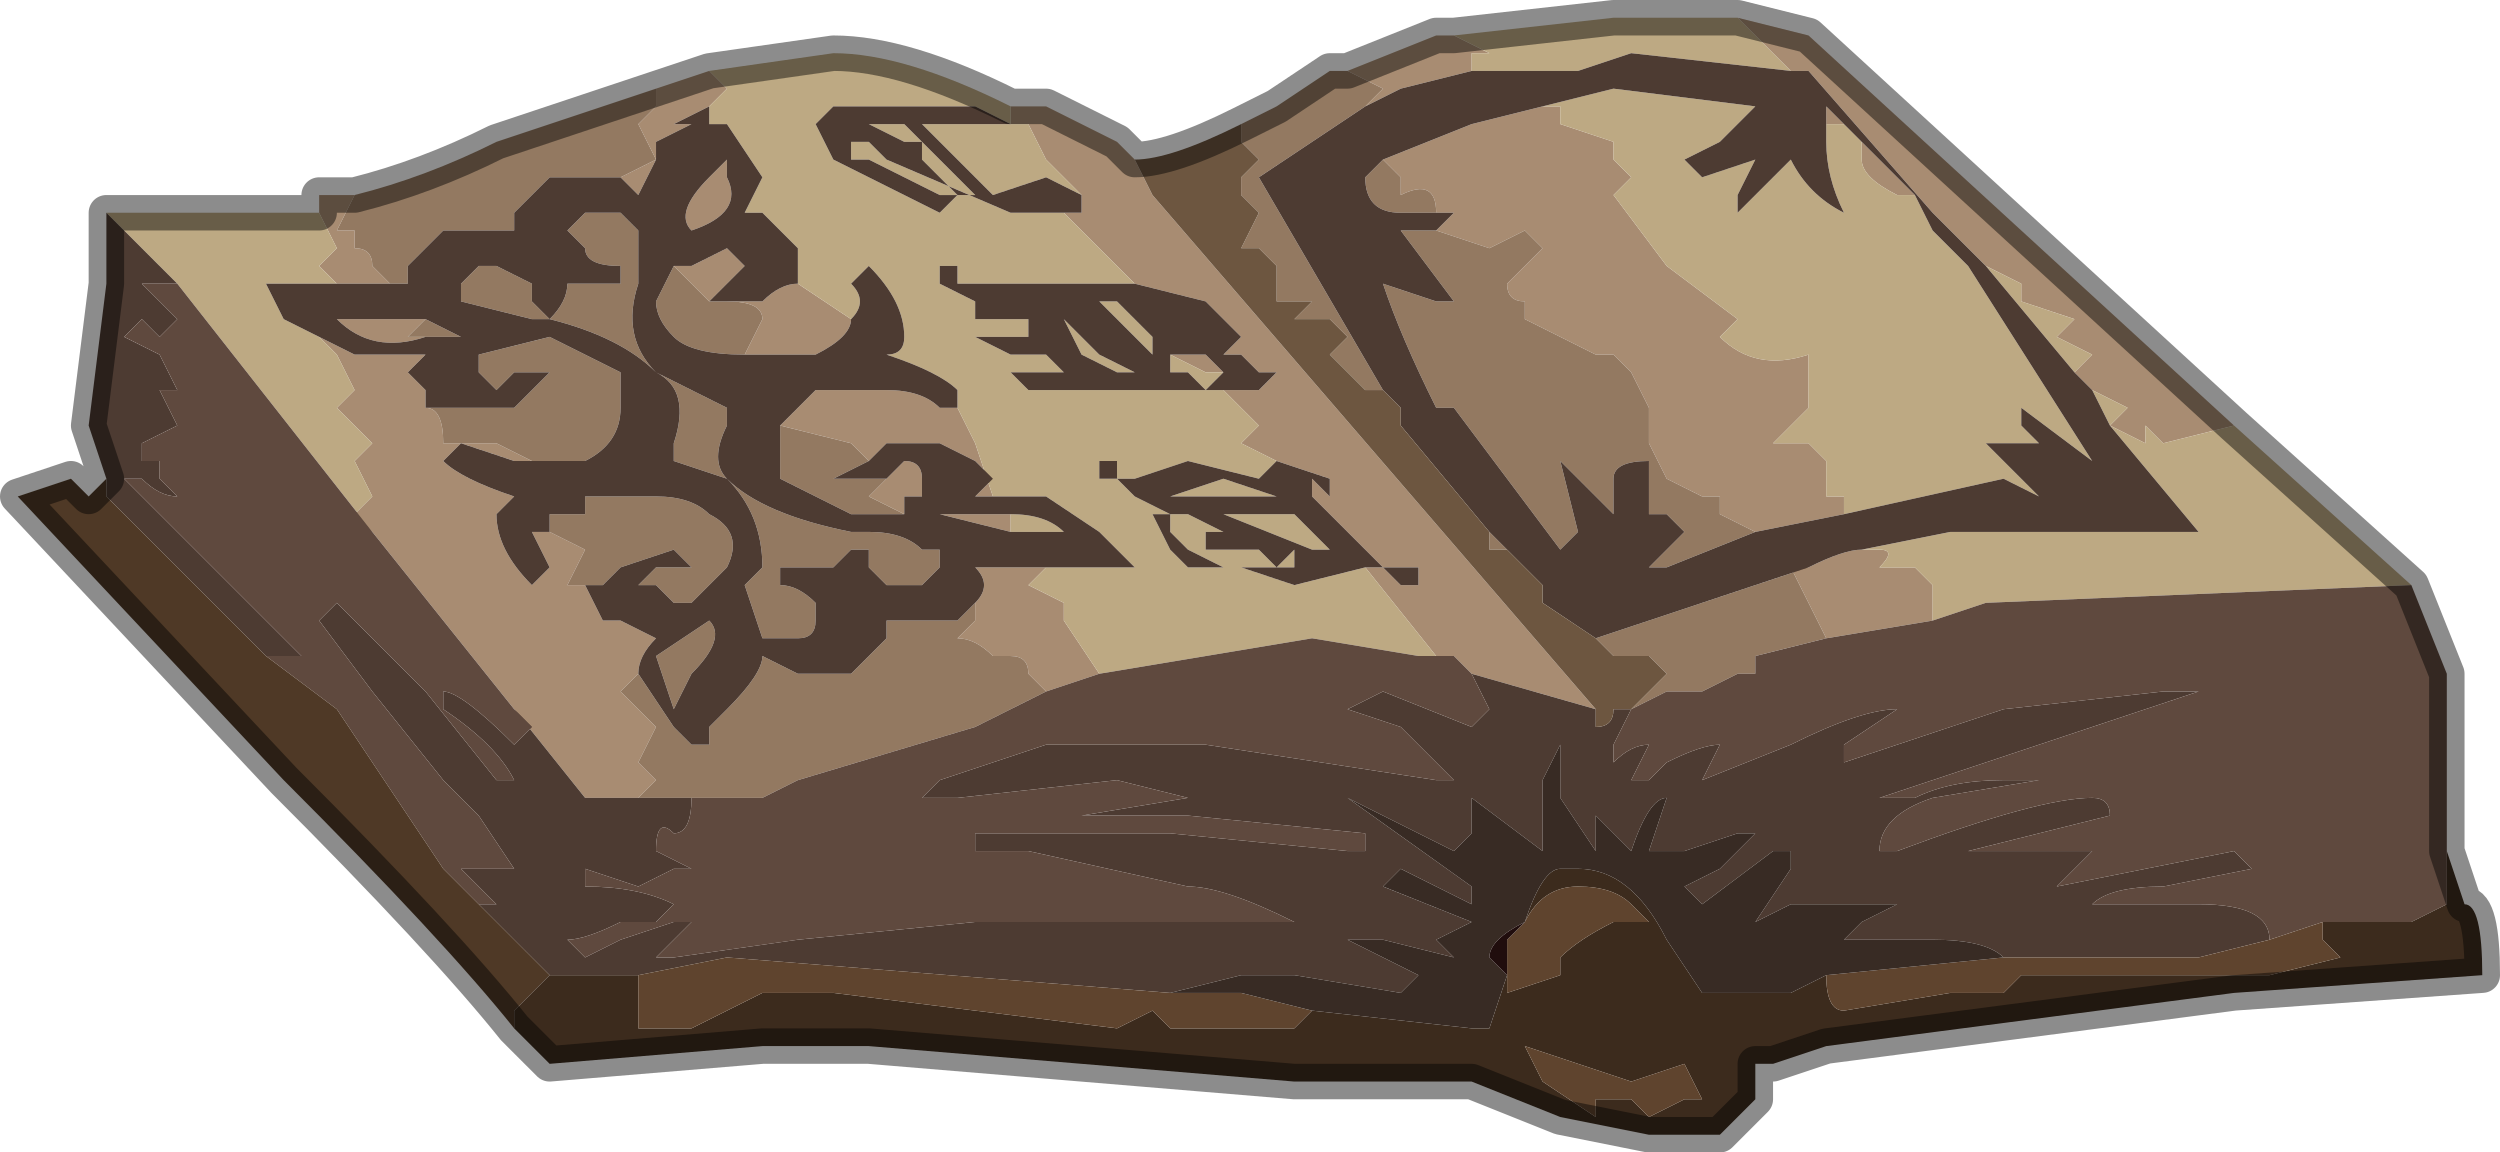 <?xml version="1.0" encoding="UTF-8" standalone="no"?>
<svg xmlns:xlink="http://www.w3.org/1999/xlink" height="3.25px" width="7.05px" xmlns="http://www.w3.org/2000/svg">
  <g transform="matrix(1.0, 0.0, 0.0, 1.0, 3.15, 1.4)">
    <path d="M1.75 -1.35 L1.95 -1.3 3.15 -0.2 2.95 -0.15 2.9 -0.2 2.9 -0.15 2.8 -0.2 2.85 -0.25 2.75 -0.3 2.7 -0.35 2.75 -0.4 2.65 -0.45 2.7 -0.5 2.55 -0.55 2.55 -0.6 2.45 -0.65 2.3 -0.8 1.95 -1.2 1.9 -1.2 1.8 -1.3 1.75 -1.35 M-2.25 -0.8 L-2.25 -0.85 Q-2.2 -0.85 -2.15 -0.85 L-2.15 -0.85 -2.2 -0.75 -2.15 -0.75 -2.15 -0.7 Q-2.1 -0.7 -2.1 -0.65 L-2.05 -0.6 -2.15 -0.6 -2.2 -0.6 -2.2 -0.6 -2.25 -0.65 -2.2 -0.7 -2.25 -0.8 M-1.3 -1.15 L-1.15 -1.2 -1.1 -1.15 -1.15 -1.1 -1.15 -1.05 -1.15 -1.1 -1.25 -1.05 -1.2 -1.05 -1.3 -1.0 -1.3 -0.95 -1.35 -0.85 -1.4 -0.9 -1.3 -0.95 -1.35 -1.05 -1.3 -1.1 -1.3 -1.15 M-0.3 -1.1 L-0.2 -1.1 0.0 -1.0 0.05 -0.95 0.05 -0.95 0.1 -0.85 1.35 0.6 1.0 0.5 0.95 0.45 0.85 0.45 0.9 0.45 0.7 0.2 0.75 0.2 0.8 0.25 0.85 0.25 0.85 0.2 0.8 0.2 0.75 0.2 0.7 0.15 0.55 0.0 0.55 -0.05 0.6 0.0 0.6 0.0 0.6 -0.05 0.45 -0.1 0.45 -0.1 0.35 -0.15 0.4 -0.2 0.3 -0.3 0.35 -0.3 0.4 -0.3 0.45 -0.35 0.4 -0.35 0.35 -0.4 0.25 -0.4 0.3 -0.4 0.35 -0.45 0.3 -0.5 0.25 -0.55 0.25 -0.55 0.05 -0.6 -0.15 -0.8 -0.1 -0.8 -0.1 -0.85 -0.1 -0.85 -0.2 -0.95 -0.25 -1.05 -0.25 -1.05 -0.3 -1.05 -0.3 -1.1 M0.65 -1.2 L0.9 -1.3 0.95 -1.3 1.05 -1.25 1.0 -1.25 1.0 -1.2 0.8 -1.15 0.7 -1.1 0.75 -1.15 0.65 -1.2 M0.75 -0.95 L1.0 -1.05 1.2 -1.1 1.25 -1.1 1.25 -1.05 1.4 -1.0 1.4 -0.95 1.45 -0.9 1.4 -0.85 1.55 -0.65 1.75 -0.5 1.7 -0.45 Q1.8 -0.35 1.95 -0.4 L1.95 -0.3 1.95 -0.25 1.85 -0.15 1.95 -0.15 2.0 -0.1 2.0 0.0 2.05 0.0 2.05 0.05 1.8 0.1 1.7 0.05 1.7 0.0 1.65 0.0 1.55 -0.05 1.5 -0.15 1.5 -0.25 1.45 -0.35 1.4 -0.4 1.35 -0.4 1.15 -0.5 1.15 -0.55 Q1.1 -0.55 1.1 -0.6 L1.15 -0.65 1.2 -0.7 1.15 -0.75 1.05 -0.7 0.9 -0.75 0.95 -0.8 0.9 -0.8 Q0.9 -0.9 0.8 -0.85 L0.8 -0.9 0.75 -0.95 M2.0 -1.05 L2.0 -1.1 2.05 -1.05 2.1 -1.0 2.25 -0.85 2.2 -0.85 Q2.1 -0.9 2.1 -0.95 L2.1 -1.0 2.05 -1.05 2.05 -1.05 2.0 -1.05 M2.3 -0.75 L2.35 -0.7 2.3 -0.75 2.3 -0.75 M1.95 0.2 Q2.05 0.15 2.1 0.15 L2.15 0.15 Q2.2 0.15 2.15 0.2 L2.2 0.2 2.25 0.2 2.3 0.25 2.3 0.35 2.0 0.4 1.95 0.3 1.9 0.2 1.95 0.2 M2.8 -0.2 L2.8 -0.2 M0.3 -0.35 L0.25 -0.35 0.15 -0.4 0.15 -0.4 0.25 -0.4 0.3 -0.35 0.3 -0.35 M0.05 -0.55 L0.15 -0.55 0.15 -0.55 0.1 -0.55 0.1 -0.55 0.05 -0.55 M0.2 -0.5 L0.15 -0.5 0.2 -0.5 0.2 -0.5 M0.2 -0.45 L0.2 -0.45 0.1 -0.45 0.1 -0.45 0.15 -0.45 0.2 -0.45 M-0.05 0.5 L-0.2 0.55 -0.2 0.55 -0.25 0.5 Q-0.25 0.45 -0.3 0.45 L-0.35 0.45 Q-0.4 0.4 -0.45 0.4 L-0.4 0.35 -0.4 0.3 -0.4 0.3 Q-0.35 0.25 -0.4 0.2 L-0.2 0.2 -0.25 0.25 -0.15 0.3 -0.15 0.35 -0.05 0.5 M-1.35 0.85 L-1.5 0.85 -1.7 0.6 -2.1 0.1 -2.15 0.05 -2.1 0.0 -2.15 -0.1 -2.1 -0.15 -2.2 -0.25 -2.15 -0.3 -2.2 -0.4 -2.25 -0.45 -2.15 -0.4 -1.95 -0.4 -2.0 -0.35 -2.0 -0.35 -1.95 -0.3 -1.95 -0.25 -1.95 -0.25 Q-1.9 -0.25 -1.9 -0.15 L-1.75 -0.15 -1.65 -0.1 -1.7 -0.1 -1.85 -0.15 -1.9 -0.1 -1.9 -0.1 Q-1.85 -0.05 -1.7 0.0 L-1.75 0.05 Q-1.75 0.15 -1.65 0.25 L-1.65 0.25 -1.6 0.2 -1.65 0.1 -1.6 0.1 -1.5 0.15 -1.55 0.25 -1.5 0.25 -1.45 0.25 -1.5 0.25 -1.45 0.35 -1.4 0.35 -1.3 0.4 Q-1.35 0.45 -1.35 0.5 L-1.35 0.5 -1.35 0.5 -1.4 0.55 -1.3 0.65 -1.35 0.75 -1.3 0.8 -1.35 0.85 M-2.2 -0.5 L-2.1 -0.5 -2.1 -0.5 -1.95 -0.5 -2.0 -0.45 -1.95 -0.45 -1.95 -0.45 Q-2.1 -0.4 -2.2 -0.5 L-2.2 -0.5 M-1.6 0.05 L-1.5 0.05 -1.5 0.05 -1.6 0.05 M-0.35 0.0 L-0.4 0.0 -0.35 -0.05 -0.4 -0.1 -0.5 -0.15 -0.65 -0.15 -0.7 -0.1 -0.75 -0.15 -0.95 -0.2 -0.95 -0.2 -0.85 -0.3 -0.65 -0.3 Q-0.55 -0.3 -0.5 -0.25 L-0.45 -0.25 -0.4 -0.15 -0.35 0.0 M-0.65 -0.05 L-0.6 -0.1 Q-0.55 -0.1 -0.55 -0.05 -0.55 -0.05 -0.55 0.0 L-0.6 0.0 -0.6 0.05 -0.7 0.0 -0.65 -0.05 -0.65 -0.05 M-0.75 -0.5 Q-0.75 -0.45 -0.85 -0.4 L-1.05 -0.4 -1.05 -0.4 -1.0 -0.5 Q-1.0 -0.55 -1.1 -0.55 L-1.15 -0.55 -1.2 -0.6 -1.25 -0.65 -1.2 -0.65 -1.1 -0.7 -1.05 -0.65 -1.05 -0.65 -1.1 -0.6 -1.15 -0.55 -1.15 -0.55 -1.0 -0.55 Q-0.95 -0.6 -0.9 -0.6 L-0.75 -0.5 M-1.0 -0.8 L-1.05 -0.8 -1.05 -0.8 -1.0 -0.8 M-1.35 -0.75 L-1.35 -0.7 -1.35 -0.75 M-1.15 -0.9 L-1.1 -0.95 -1.1 -0.9 Q-1.05 -0.8 -1.2 -0.75 -1.25 -0.8 -1.15 -0.9 L-1.15 -0.9 M-0.3 0.05 L-0.3 0.1 -0.5 0.05 -0.3 0.05 M-1.3 0.45 L-1.25 0.45 -1.3 0.45 -1.3 0.45" fill="#a88c72" fill-rule="evenodd" stroke="none"/>
    <path d="M0.95 -1.3 L1.4 -1.35 1.75 -1.35 1.8 -1.3 1.9 -1.2 1.45 -1.25 1.3 -1.2 1.0 -1.2 1.0 -1.25 1.05 -1.25 0.95 -1.3 M3.15 -0.2 L3.65 0.25 2.45 0.3 2.3 0.35 2.3 0.25 2.25 0.2 2.2 0.2 2.15 0.2 Q2.2 0.15 2.15 0.15 L2.1 0.15 2.35 0.1 2.95 0.1 3.05 0.1 2.8 -0.2 2.75 -0.3 2.85 -0.25 2.8 -0.2 2.9 -0.15 2.9 -0.2 2.95 -0.15 3.15 -0.2 M-2.85 -0.8 L-2.6 -0.8 -2.55 -0.8 -2.35 -0.8 -2.25 -0.8 -2.2 -0.7 -2.25 -0.65 -2.2 -0.6 -2.3 -0.6 -2.35 -0.6 -2.4 -0.6 -2.35 -0.5 -2.25 -0.45 -2.2 -0.4 -2.15 -0.3 -2.2 -0.25 -2.1 -0.15 -2.15 -0.1 -2.1 0.0 -2.15 0.05 -2.1 0.1 -2.65 -0.6 -2.85 -0.8 M-1.15 -1.2 L-0.8 -1.25 Q-0.6 -1.25 -0.3 -1.1 L-0.3 -1.05 -0.25 -1.05 -0.2 -0.95 -0.1 -0.85 -0.2 -0.9 -0.35 -0.85 -0.55 -1.05 -0.4 -1.05 -0.3 -1.05 -0.4 -1.1 -0.5 -1.1 -0.65 -1.1 -0.8 -1.1 -0.85 -1.05 -0.8 -0.95 -0.5 -0.8 -0.5 -0.8 -0.45 -0.85 -0.45 -0.85 -0.5 -0.85 -0.7 -0.95 -0.75 -0.95 -0.75 -1.0 -0.7 -1.0 -0.65 -0.95 -0.3 -0.8 -0.3 -0.8 -0.2 -0.8 -0.1 -0.8 -0.15 -0.8 0.05 -0.6 -0.1 -0.6 -0.1 -0.6 Q-0.1 -0.6 -0.15 -0.6 L-0.25 -0.6 -0.4 -0.6 -0.45 -0.6 -0.45 -0.65 -0.5 -0.65 -0.5 -0.65 -0.5 -0.6 -0.4 -0.55 -0.3 -0.55 -0.3 -0.55 -0.35 -0.55 -0.4 -0.55 -0.4 -0.55 -0.4 -0.5 Q-0.4 -0.5 -0.35 -0.5 L-0.25 -0.5 -0.25 -0.45 Q-0.25 -0.45 -0.3 -0.45 L-0.35 -0.45 -0.35 -0.45 -0.4 -0.45 -0.4 -0.45 -0.3 -0.4 -0.25 -0.4 -0.2 -0.4 -0.15 -0.35 -0.1 -0.35 -0.15 -0.35 -0.2 -0.35 -0.25 -0.35 -0.25 -0.35 -0.3 -0.35 -0.3 -0.35 -0.25 -0.3 -0.2 -0.3 -0.1 -0.3 -0.05 -0.3 0.05 -0.3 0.1 -0.3 0.15 -0.3 0.2 -0.3 0.2 -0.3 0.3 -0.3 0.4 -0.2 0.35 -0.15 0.45 -0.1 0.45 -0.1 0.45 -0.1 0.4 -0.05 0.4 -0.05 0.2 -0.1 0.2 -0.1 0.05 -0.05 0.0 -0.05 0.0 -0.1 0.0 -0.1 -0.05 -0.1 -0.05 -0.1 -0.05 -0.05 0.0 -0.05 0.05 0.0 0.15 0.05 0.1 0.05 0.15 0.15 0.2 0.2 0.35 0.2 0.5 0.25 0.7 0.2 0.9 0.45 0.85 0.45 0.55 0.4 -0.05 0.5 -0.15 0.35 -0.15 0.3 -0.25 0.25 -0.2 0.2 -0.2 0.2 -0.15 0.2 -0.1 0.2 Q-0.05 0.2 0.0 0.2 L0.05 0.2 -0.05 0.1 -0.2 0.0 -0.35 0.0 -0.4 -0.15 -0.45 -0.25 -0.45 -0.3 Q-0.5 -0.35 -0.65 -0.4 -0.6 -0.4 -0.6 -0.45 -0.6 -0.55 -0.7 -0.65 L-0.7 -0.65 -0.75 -0.6 Q-0.7 -0.55 -0.75 -0.5 L-0.9 -0.6 -0.9 -0.7 -0.95 -0.75 -1.0 -0.8 -1.05 -0.8 -1.0 -0.9 -1.1 -1.05 -1.15 -1.05 -1.15 -1.1 -1.1 -1.15 -1.15 -1.2 M2.05 0.05 L2.05 0.0 2.0 0.0 2.0 -0.1 1.95 -0.15 1.85 -0.15 1.95 -0.25 1.95 -0.3 1.95 -0.4 Q1.8 -0.35 1.7 -0.45 L1.75 -0.5 1.55 -0.65 1.4 -0.85 1.45 -0.9 1.4 -0.95 1.4 -1.0 1.25 -1.05 1.25 -1.1 1.2 -1.1 1.4 -1.15 1.8 -1.1 1.8 -1.1 1.7 -1.0 1.6 -0.95 1.65 -0.9 1.8 -0.95 1.75 -0.85 Q1.75 -0.8 1.75 -0.8 L1.9 -0.95 Q1.95 -0.85 2.05 -0.8 2.0 -0.9 2.0 -1.0 L2.0 -1.05 2.05 -1.05 2.05 -1.05 2.05 -1.05 2.1 -1.0 2.1 -0.95 Q2.1 -0.9 2.2 -0.85 L2.25 -0.85 2.3 -0.75 2.3 -0.75 2.35 -0.7 2.4 -0.65 2.4 -0.65 2.75 -0.1 2.55 -0.25 2.55 -0.2 2.6 -0.15 2.6 -0.15 2.55 -0.15 2.45 -0.15 2.45 -0.15 2.5 -0.1 2.6 0.0 2.6 0.0 2.5 -0.05 2.05 0.05 M2.1 -1.0 L2.1 -1.0 M2.7 -0.35 L2.45 -0.65 2.45 -0.65 2.55 -0.6 2.55 -0.55 2.7 -0.5 2.65 -0.45 2.75 -0.4 2.7 -0.35 M0.3 -0.35 L0.25 -0.3 0.2 -0.35 0.15 -0.35 0.1 -0.4 0.05 -0.45 0.0 -0.5 -0.05 -0.55 -0.1 -0.55 0.0 -0.55 0.1 -0.45 Q0.1 -0.4 0.1 -0.4 L0.15 -0.35 0.15 -0.35 0.15 -0.4 0.25 -0.35 0.3 -0.35 M0.05 -0.55 L0.1 -0.55 0.05 -0.55 0.0 -0.55 0.05 -0.55 0.05 -0.55 M0.05 -0.35 L0.05 -0.35 0.0 -0.35 -0.1 -0.4 -0.15 -0.5 -0.2 -0.55 -0.15 -0.5 -0.1 -0.45 -0.05 -0.4 0.05 -0.35 M0.3 -0.05 L0.45 0.0 0.45 0.0 0.2 0.0 0.15 0.0 0.3 -0.05 M0.6 0.15 L0.55 0.15 0.3 0.05 0.5 0.05 0.6 0.15 M0.5 0.15 L0.5 0.2 0.45 0.2 0.5 0.15 M0.4 0.15 L0.3 0.1 0.25 0.1 0.25 0.15 0.3 0.15 0.4 0.15 0.45 0.2 0.3 0.2 0.2 0.15 0.15 0.1 0.15 0.05 0.2 0.05 0.4 0.15 M-2.2 -0.5 L-2.2 -0.5 -2.25 -0.5 -2.2 -0.5 M-0.4 -0.85 L-0.45 -0.85 -0.55 -0.95 -0.55 -1.0 -0.6 -1.0 -0.7 -1.05 -0.65 -1.05 -0.6 -1.05 -0.4 -0.85 M-0.3 0.05 Q-0.2 0.05 -0.15 0.1 L-0.25 0.1 -0.25 0.1 -0.3 0.1 -0.3 0.05" fill="#bda983" fill-rule="evenodd" stroke="none"/>
    <path d="M-2.15 -0.85 Q-1.95 -0.9 -1.75 -1.0 L-1.3 -1.15 -1.3 -1.1 -1.35 -1.05 -1.3 -0.95 -1.4 -0.9 -1.45 -0.9 -1.6 -0.9 -1.7 -0.8 -1.7 -0.75 -1.75 -0.75 -1.9 -0.75 -2.0 -0.65 -2.0 -0.6 -2.05 -0.6 -2.1 -0.65 Q-2.1 -0.7 -2.15 -0.7 L-2.15 -0.75 -2.2 -0.75 -2.15 -0.85 -2.15 -0.85 M0.35 -1.05 L0.45 -1.1 0.6 -1.2 0.65 -1.2 0.65 -1.2 0.75 -1.15 0.7 -1.1 0.4 -0.9 0.75 -0.3 0.7 -0.3 0.6 -0.4 0.65 -0.45 0.6 -0.5 0.5 -0.5 0.55 -0.55 0.5 -0.55 0.45 -0.55 0.45 -0.65 0.4 -0.7 0.35 -0.7 0.4 -0.8 0.35 -0.85 0.35 -0.9 0.4 -0.95 0.35 -1.0 0.35 -1.05 M0.75 -0.95 L0.8 -0.9 0.8 -0.85 Q0.9 -0.9 0.9 -0.8 L0.8 -0.8 Q0.7 -0.8 0.7 -0.9 L0.75 -0.95 M0.9 -0.75 L1.05 -0.7 1.15 -0.75 1.2 -0.7 1.15 -0.65 1.1 -0.6 Q1.1 -0.55 1.15 -0.55 L1.15 -0.5 1.35 -0.4 1.4 -0.4 1.45 -0.35 1.5 -0.25 1.5 -0.15 1.55 -0.05 1.65 0.0 1.7 0.0 1.7 0.05 1.8 0.1 1.55 0.2 1.5 0.2 1.6 0.1 1.55 0.05 1.5 0.05 Q1.5 -0.1 1.5 -0.1 1.4 -0.1 1.4 -0.05 L1.4 0.05 1.25 -0.1 1.3 0.1 1.25 0.15 0.95 -0.25 0.95 -0.25 0.9 -0.25 Q0.8 -0.45 0.75 -0.6 L0.9 -0.55 0.95 -0.55 0.8 -0.75 0.85 -0.75 0.9 -0.75 M0.8 -0.25 L0.8 -0.25 0.8 -0.25 M1.05 0.1 L1.1 0.15 1.05 0.15 1.05 0.1 M1.2 0.25 L1.2 0.3 1.2 0.25 M1.35 0.4 L1.8 0.25 1.95 0.2 1.9 0.2 1.95 0.3 2.0 0.4 1.8 0.45 1.8 0.5 1.75 0.5 1.65 0.55 1.55 0.55 1.45 0.6 1.55 0.5 1.5 0.45 1.4 0.45 1.35 0.4 M-0.2 0.55 L-0.4 0.65 -0.9 0.8 -1.0 0.85 -1.2 0.85 -1.25 0.85 -1.35 0.85 -1.3 0.8 -1.35 0.75 -1.3 0.65 -1.4 0.55 -1.35 0.5 -1.35 0.5 -1.25 0.65 -1.2 0.7 -1.15 0.7 -1.15 0.65 -1.1 0.6 -1.1 0.6 Q-1.0 0.5 -1.0 0.45 L-0.9 0.5 -0.75 0.5 -0.65 0.4 -0.65 0.35 -0.6 0.35 -0.45 0.35 -0.4 0.3 -0.4 0.35 -0.45 0.4 Q-0.4 0.4 -0.35 0.45 L-0.3 0.45 Q-0.25 0.45 -0.25 0.5 L-0.2 0.55 -0.2 0.55 M-1.95 -0.45 L-1.95 -0.45 -2.0 -0.45 -1.95 -0.5 -1.85 -0.45 -1.95 -0.45 M-1.95 -0.25 L-1.85 -0.25 -1.7 -0.25 -1.6 -0.35 -1.65 -0.35 -1.7 -0.35 -1.75 -0.3 -1.8 -0.35 -1.8 -0.4 -1.6 -0.45 -1.4 -0.35 Q-1.4 -0.3 -1.4 -0.25 -1.4 -0.15 -1.5 -0.1 L-1.65 -0.1 -1.75 -0.15 -1.9 -0.15 Q-1.9 -0.25 -1.95 -0.25 L-1.95 -0.25 M-1.6 0.1 L-1.6 0.05 -1.5 0.05 -1.5 0.05 -1.5 0.0 -1.3 0.0 Q-1.2 0.0 -1.15 0.05 -1.05 0.1 -1.1 0.2 L-1.2 0.3 -1.25 0.3 -1.3 0.25 -1.35 0.25 -1.3 0.2 -1.2 0.2 -1.25 0.15 -1.4 0.2 -1.45 0.25 -1.5 0.25 -1.55 0.25 -1.5 0.15 -1.6 0.1 M-0.7 -0.1 L-0.8 -0.05 -0.7 -0.05 -0.65 -0.05 -0.65 -0.05 -0.7 0.0 -0.6 0.05 -0.75 0.05 -0.95 -0.05 -0.95 -0.2 -0.95 -0.2 -0.75 -0.15 -0.7 -0.1 M-1.05 -0.4 L-1.05 -0.4 Q-1.2 -0.4 -1.25 -0.45 -1.3 -0.5 -1.3 -0.55 L-1.25 -0.65 -1.2 -0.6 -1.15 -0.55 -1.1 -0.55 Q-1.0 -0.55 -1.0 -0.5 L-1.05 -0.4 -1.05 -0.4 M-1.15 -0.55 L-1.15 -0.55 M-1.35 -0.7 L-1.35 -0.6 Q-1.4 -0.45 -1.3 -0.35 -1.2 -0.3 -1.1 -0.25 L-1.1 -0.2 Q-1.15 -0.1 -1.1 -0.05 -1.0 0.05 -0.75 0.1 L-0.7 0.1 Q-0.6 0.1 -0.55 0.15 L-0.5 0.15 -0.5 0.2 -0.55 0.25 -0.65 0.25 -0.7 0.2 -0.7 0.15 -0.75 0.15 -0.8 0.2 -0.95 0.2 -0.95 0.25 Q-0.9 0.25 -0.85 0.3 L-0.85 0.35 Q-0.85 0.4 -0.9 0.4 L-0.95 0.4 -1.0 0.4 -1.05 0.25 -1.0 0.2 Q-1.0 0.05 -1.1 -0.05 L-1.25 -0.1 -1.25 -0.15 Q-1.2 -0.3 -1.3 -0.35 -1.4 -0.45 -1.6 -0.5 L-1.65 -0.5 -1.85 -0.55 -1.85 -0.6 -1.8 -0.65 -1.75 -0.65 -1.65 -0.6 -1.65 -0.55 -1.6 -0.5 Q-1.55 -0.55 -1.55 -0.6 L-1.4 -0.6 -1.4 -0.65 Q-1.5 -0.65 -1.5 -0.7 L-1.55 -0.75 -1.5 -0.8 -1.4 -0.8 -1.35 -0.75 -1.35 -0.75 -1.35 -0.7 M-1.3 0.45 L-1.25 0.45 -1.3 0.45 -1.15 0.35 Q-1.1 0.4 -1.2 0.5 L-1.2 0.5 -1.25 0.6 -1.3 0.45" fill="#937961" fill-rule="evenodd" stroke="none"/>
    <path d="M-2.85 -0.05 L-2.9 -0.2 -2.85 -0.6 -2.85 -0.8 -2.65 -0.6 -2.7 -0.6 -2.75 -0.6 -2.65 -0.5 -2.7 -0.45 -2.75 -0.5 -2.8 -0.45 -2.7 -0.4 -2.65 -0.3 Q-2.65 -0.3 -2.7 -0.3 L-2.65 -0.2 -2.75 -0.15 -2.75 -0.1 -2.7 -0.1 -2.7 -0.05 -2.65 0.0 -2.65 0.0 Q-2.7 0.0 -2.75 -0.05 L-2.8 -0.05 -2.55 0.2 -2.3 0.45 -2.4 0.45 -2.6 0.25 -2.85 0.0 -2.85 -0.05 M1.0 -1.2 L1.3 -1.2 1.45 -1.25 1.9 -1.2 1.95 -1.2 2.3 -0.8 2.45 -0.65 2.45 -0.65 2.7 -0.35 2.75 -0.3 2.8 -0.2 3.05 0.1 2.95 0.1 2.35 0.1 2.1 0.15 Q2.05 0.15 1.95 0.2 L1.8 0.25 1.35 0.4 1.2 0.3 1.2 0.25 1.1 0.15 1.05 0.1 0.8 -0.2 0.8 -0.25 0.75 -0.3 0.4 -0.9 0.7 -1.1 0.8 -1.15 1.0 -1.2 M1.2 -1.1 L1.0 -1.05 0.75 -0.95 0.7 -0.9 Q0.7 -0.8 0.8 -0.8 L0.9 -0.8 0.95 -0.8 0.9 -0.75 0.85 -0.75 0.8 -0.75 0.95 -0.55 0.9 -0.55 0.75 -0.6 Q0.8 -0.45 0.9 -0.25 L0.95 -0.25 1.25 0.15 1.3 0.1 1.25 -0.1 1.4 0.05 1.4 -0.05 Q1.4 -0.1 1.5 -0.1 1.5 -0.1 1.5 0.05 L1.55 0.05 1.6 0.1 1.5 0.2 1.55 0.2 1.8 0.1 2.05 0.05 2.5 -0.05 2.6 0.0 2.6 0.0 2.5 -0.1 2.45 -0.15 2.45 -0.15 2.55 -0.15 2.6 -0.15 2.6 -0.15 2.55 -0.2 2.55 -0.25 2.75 -0.1 2.4 -0.65 2.4 -0.65 2.35 -0.7 2.3 -0.75 2.25 -0.85 2.1 -1.0 2.05 -1.05 2.0 -1.1 2.0 -1.05 2.0 -1.0 Q2.0 -0.9 2.05 -0.8 1.95 -0.85 1.9 -0.95 L1.75 -0.8 Q1.75 -0.8 1.75 -0.85 L1.8 -0.95 1.65 -0.9 1.6 -0.95 1.7 -1.0 1.8 -1.1 1.8 -1.1 1.4 -1.15 1.2 -1.1 M2.05 -1.05 L2.05 -1.05 M2.1 -1.0 L2.1 -1.0 M0.8 -0.25 L0.8 -0.25 M2.8 -0.2 L2.8 -0.2 M0.05 -0.6 L0.25 -0.55 0.25 -0.55 0.3 -0.5 0.35 -0.45 0.3 -0.4 0.25 -0.4 0.35 -0.4 0.4 -0.35 0.45 -0.35 0.4 -0.3 0.35 -0.3 0.3 -0.3 0.2 -0.3 0.2 -0.3 0.15 -0.3 0.1 -0.3 0.05 -0.3 -0.05 -0.3 -0.1 -0.3 -0.2 -0.3 -0.25 -0.3 -0.3 -0.35 -0.3 -0.35 -0.25 -0.35 -0.25 -0.35 -0.2 -0.35 -0.15 -0.35 -0.1 -0.35 -0.15 -0.35 -0.2 -0.4 -0.25 -0.4 -0.3 -0.4 -0.4 -0.45 -0.4 -0.45 -0.35 -0.45 -0.35 -0.45 -0.3 -0.45 Q-0.25 -0.45 -0.25 -0.45 L-0.25 -0.5 -0.35 -0.5 Q-0.4 -0.5 -0.4 -0.5 L-0.4 -0.55 -0.4 -0.55 -0.35 -0.55 -0.3 -0.55 -0.3 -0.55 -0.4 -0.55 -0.5 -0.6 -0.5 -0.65 -0.5 -0.65 -0.45 -0.65 -0.45 -0.6 -0.4 -0.6 -0.25 -0.6 -0.15 -0.6 Q-0.1 -0.6 -0.1 -0.6 L-0.1 -0.6 0.05 -0.6 M0.45 -0.1 L0.6 -0.05 0.6 0.0 0.6 0.0 0.55 -0.05 0.55 0.0 0.7 0.15 0.75 0.2 0.8 0.2 0.85 0.2 0.85 0.25 0.8 0.25 0.75 0.2 0.7 0.2 0.5 0.25 0.35 0.2 0.2 0.2 0.15 0.15 0.1 0.05 0.15 0.05 0.05 0.0 0.0 -0.05 -0.05 -0.05 -0.05 -0.1 -0.05 -0.1 0.0 -0.1 0.0 -0.1 0.0 -0.05 0.05 -0.05 0.2 -0.1 0.2 -0.1 0.4 -0.05 0.4 -0.05 0.45 -0.1 0.45 -0.1 M1.0 0.5 L1.35 0.6 1.35 0.65 Q1.4 0.65 1.4 0.6 L1.45 0.6 1.4 0.7 1.4 0.75 Q1.45 0.7 1.5 0.7 L1.45 0.8 1.5 0.8 1.55 0.75 Q1.65 0.7 1.7 0.7 L1.65 0.8 1.9 0.7 Q2.1 0.6 2.2 0.6 L2.05 0.7 2.05 0.75 2.5 0.6 2.95 0.55 3.05 0.55 2.15 0.85 2.25 0.85 Q2.35 0.8 2.5 0.8 L2.6 0.8 2.3 0.85 Q2.15 0.9 2.15 1.0 L2.2 1.0 Q2.6 0.85 2.75 0.85 2.8 0.85 2.8 0.9 L2.6 0.95 2.4 1.0 2.5 1.0 2.6 1.0 2.75 1.0 2.65 1.1 3.15 1.0 3.2 1.05 2.95 1.1 Q2.8 1.1 2.75 1.15 L3.05 1.15 Q3.25 1.15 3.25 1.25 L3.05 1.3 2.5 1.3 Q2.45 1.25 2.3 1.25 L2.05 1.25 2.1 1.2 2.2 1.15 2.05 1.15 1.9 1.15 1.8 1.2 1.9 1.05 1.9 1.0 1.85 1.0 1.65 1.15 1.6 1.1 1.7 1.05 1.8 0.95 1.75 0.95 1.6 1.0 1.55 1.0 1.5 1.0 1.55 0.85 Q1.5 0.85 1.45 1.0 L1.35 0.9 1.35 1.0 1.25 0.85 1.25 0.7 1.2 0.8 1.2 1.0 1.0 0.85 1.0 0.95 0.95 1.0 0.65 0.85 1.0 1.1 1.0 1.15 0.8 1.05 0.75 1.1 1.0 1.2 0.9 1.25 0.95 1.3 0.75 1.25 0.65 1.25 0.85 1.35 0.8 1.4 0.5 1.35 0.4 1.35 0.35 1.35 0.15 1.4 -1.1 1.3 -1.35 1.35 -1.6 1.35 -1.6 1.35 -1.75 1.2 -1.8 1.15 -1.75 1.15 -1.85 1.05 -1.8 1.05 -1.75 1.05 -1.7 1.05 -1.8 0.9 -1.9 0.8 -2.1 0.55 -2.25 0.35 -2.2 0.3 -1.95 0.55 -1.75 0.8 -1.7 0.8 Q-1.75 0.7 -1.9 0.6 L-1.9 0.55 Q-1.85 0.55 -1.7 0.7 L-1.65 0.65 -1.7 0.6 -1.5 0.85 -1.35 0.85 -1.25 0.85 -1.2 0.85 -1.2 0.85 Q-1.2 0.95 -1.25 0.95 -1.3 0.9 -1.3 1.0 L-1.2 1.05 -1.25 1.05 -1.35 1.1 -1.5 1.05 -1.5 1.1 Q-1.35 1.1 -1.25 1.15 L-1.3 1.2 -1.4 1.2 Q-1.5 1.25 -1.55 1.25 L-1.5 1.3 -1.4 1.25 -1.25 1.2 -1.2 1.2 -1.2 1.2 -1.3 1.3 -1.25 1.3 -0.9 1.25 -0.4 1.2 0.0 1.2 0.2 1.2 0.45 1.2 0.5 1.2 Q0.3 1.1 0.2 1.1 L-0.25 1.0 -0.35 1.0 Q-0.4 1.0 -0.4 1.0 L-0.4 0.95 0.15 0.95 0.65 1.0 0.7 1.0 0.7 0.95 0.2 0.9 -0.05 0.9 -0.1 0.9 0.2 0.85 0.0 0.8 -0.45 0.85 -0.55 0.85 -0.5 0.8 -0.2 0.7 0.25 0.7 0.9 0.8 0.95 0.8 0.8 0.65 0.65 0.6 0.75 0.55 1.0 0.65 1.05 0.6 1.0 0.5 M0.15 -0.4 L0.15 -0.35 0.15 -0.35 0.1 -0.4 Q0.1 -0.4 0.1 -0.45 L0.0 -0.55 -0.1 -0.55 -0.05 -0.55 0.0 -0.5 0.05 -0.45 0.1 -0.4 0.15 -0.35 0.2 -0.35 0.25 -0.3 0.3 -0.35 0.3 -0.35 0.25 -0.4 0.15 -0.4 0.15 -0.4 M0.2 -0.5 L0.2 -0.5 0.15 -0.5 0.2 -0.5 M0.1 -0.55 L0.1 -0.55 0.15 -0.55 0.15 -0.55 0.05 -0.55 0.05 -0.55 0.0 -0.55 0.05 -0.55 0.1 -0.55 M0.05 -0.35 L-0.05 -0.4 -0.1 -0.45 -0.15 -0.5 -0.2 -0.55 -0.15 -0.5 -0.1 -0.4 0.0 -0.35 0.05 -0.35 0.05 -0.35 M0.2 -0.45 L0.15 -0.45 0.1 -0.45 0.1 -0.45 0.2 -0.45 0.2 -0.45 M0.3 -0.05 L0.15 0.0 0.2 0.0 0.45 0.0 0.45 0.0 0.3 -0.05 M0.5 0.15 L0.45 0.2 0.5 0.2 0.5 0.15 M0.6 0.15 L0.5 0.05 0.3 0.05 0.55 0.15 0.6 0.15 M0.4 0.15 L0.2 0.05 0.15 0.05 0.15 0.1 0.2 0.15 0.3 0.2 0.45 0.2 0.4 0.15 0.3 0.15 0.25 0.15 0.25 0.1 0.3 0.1 0.4 0.15 M-2.2 -0.6 L-2.2 -0.6 -2.15 -0.6 -2.05 -0.6 -2.0 -0.6 -2.0 -0.65 -1.9 -0.75 -1.75 -0.75 -1.7 -0.75 -1.7 -0.8 -1.6 -0.9 -1.45 -0.9 -1.4 -0.9 -1.35 -0.85 -1.3 -0.95 -1.3 -1.0 -1.2 -1.05 -1.25 -1.05 -1.15 -1.1 -1.15 -1.05 -1.1 -1.05 -1.0 -0.9 -1.05 -0.8 -1.05 -0.8 -1.0 -0.8 -0.95 -0.75 -0.9 -0.7 -0.9 -0.6 Q-0.95 -0.6 -1.0 -0.55 L-1.15 -0.55 -1.15 -0.55 -1.1 -0.6 -1.05 -0.65 -1.05 -0.65 -1.1 -0.7 -1.2 -0.65 -1.25 -0.65 -1.3 -0.55 Q-1.3 -0.5 -1.25 -0.45 -1.2 -0.4 -1.05 -0.4 L-1.05 -0.4 -0.85 -0.4 Q-0.75 -0.45 -0.75 -0.5 -0.7 -0.55 -0.75 -0.6 L-0.7 -0.65 -0.7 -0.65 Q-0.6 -0.55 -0.6 -0.45 -0.6 -0.4 -0.65 -0.4 -0.5 -0.35 -0.45 -0.3 L-0.45 -0.25 -0.5 -0.25 Q-0.55 -0.3 -0.65 -0.3 L-0.85 -0.3 -0.95 -0.2 -0.95 -0.05 -0.75 0.05 -0.6 0.05 -0.6 0.0 -0.55 0.0 Q-0.55 -0.05 -0.55 -0.05 -0.55 -0.1 -0.6 -0.1 L-0.65 -0.05 -0.7 -0.05 -0.8 -0.05 -0.7 -0.1 -0.65 -0.15 -0.5 -0.15 -0.4 -0.1 -0.35 -0.05 -0.4 0.0 -0.35 0.0 -0.2 0.0 -0.05 0.1 0.05 0.2 0.0 0.2 Q-0.05 0.2 -0.1 0.2 L-0.15 0.2 -0.2 0.2 -0.2 0.2 -0.4 0.2 Q-0.35 0.25 -0.4 0.3 L-0.4 0.3 -0.45 0.35 -0.6 0.35 -0.65 0.35 -0.65 0.4 -0.75 0.5 -0.9 0.5 -1.0 0.45 Q-1.0 0.5 -1.1 0.6 L-1.1 0.6 -1.15 0.65 -1.15 0.7 -1.2 0.7 -1.25 0.65 -1.35 0.5 -1.35 0.5 Q-1.35 0.45 -1.3 0.4 L-1.4 0.35 -1.45 0.35 -1.5 0.25 -1.45 0.25 -1.4 0.2 -1.25 0.15 -1.2 0.2 -1.3 0.2 -1.35 0.25 -1.3 0.25 -1.25 0.3 -1.2 0.3 -1.1 0.2 Q-1.05 0.1 -1.15 0.05 -1.2 0.0 -1.3 0.0 L-1.5 0.0 -1.5 0.05 -1.6 0.05 -1.6 0.1 -1.65 0.1 -1.6 0.2 -1.65 0.25 -1.65 0.25 Q-1.75 0.15 -1.75 0.05 L-1.7 0.0 Q-1.85 -0.05 -1.9 -0.1 L-1.9 -0.1 -1.85 -0.15 -1.7 -0.1 -1.65 -0.1 -1.5 -0.1 Q-1.4 -0.15 -1.4 -0.25 -1.4 -0.3 -1.4 -0.35 L-1.6 -0.45 -1.8 -0.4 -1.8 -0.35 -1.75 -0.3 -1.7 -0.35 -1.65 -0.35 -1.6 -0.35 -1.7 -0.25 -1.85 -0.25 -1.95 -0.25 -1.95 -0.3 -2.0 -0.35 -2.0 -0.35 -1.95 -0.4 -2.15 -0.4 -2.25 -0.45 -2.35 -0.5 -2.4 -0.6 -2.35 -0.6 -2.3 -0.6 -2.2 -0.6 M-1.95 -0.5 L-2.1 -0.5 -2.1 -0.5 -2.2 -0.5 Q-2.1 -0.4 -1.95 -0.45 L-1.85 -0.45 -1.95 -0.5 M-2.2 -0.5 L-2.25 -0.5 -2.2 -0.5 M-1.15 -0.55 L-1.15 -0.55 M-1.35 -0.75 L-1.35 -0.75 -1.4 -0.8 -1.5 -0.8 -1.55 -0.75 -1.5 -0.7 Q-1.5 -0.65 -1.4 -0.65 L-1.4 -0.6 -1.55 -0.6 Q-1.55 -0.55 -1.6 -0.5 L-1.65 -0.55 -1.65 -0.6 -1.75 -0.65 -1.8 -0.65 -1.85 -0.6 -1.85 -0.55 -1.65 -0.5 -1.6 -0.5 Q-1.4 -0.45 -1.3 -0.35 -1.2 -0.3 -1.25 -0.15 L-1.25 -0.1 -1.1 -0.05 Q-1.0 0.05 -1.0 0.2 L-1.05 0.25 -1.0 0.4 -0.95 0.4 -0.9 0.4 Q-0.85 0.4 -0.85 0.35 L-0.85 0.3 Q-0.9 0.25 -0.95 0.25 L-0.95 0.2 -0.8 0.2 -0.75 0.15 -0.7 0.15 -0.7 0.2 -0.65 0.25 -0.55 0.25 -0.5 0.2 -0.5 0.15 -0.55 0.15 Q-0.6 0.1 -0.7 0.1 L-0.75 0.1 Q-1.0 0.05 -1.1 -0.05 -1.15 -0.1 -1.1 -0.2 L-1.1 -0.25 Q-1.2 -0.3 -1.3 -0.35 -1.4 -0.45 -1.35 -0.6 L-1.35 -0.7 -1.35 -0.75 M-1.15 -0.9 L-1.15 -0.9 Q-1.25 -0.8 -1.2 -0.75 -1.05 -0.8 -1.1 -0.9 L-1.1 -0.95 -1.15 -0.9 M-0.25 -1.05 L-0.3 -1.05 -0.4 -1.05 -0.55 -1.05 -0.35 -0.85 -0.2 -0.9 -0.1 -0.85 -0.1 -0.85 -0.1 -0.8 -0.2 -0.8 -0.3 -0.8 -0.3 -0.8 -0.65 -0.95 -0.7 -1.0 -0.75 -1.0 -0.75 -0.95 -0.7 -0.95 -0.5 -0.85 -0.45 -0.85 -0.45 -0.85 -0.5 -0.8 -0.5 -0.8 -0.8 -0.95 -0.85 -1.05 -0.8 -1.1 -0.65 -1.1 -0.5 -1.1 -0.4 -1.1 -0.3 -1.05 -0.25 -1.05 -0.25 -1.05 M-0.4 -0.85 L-0.6 -1.05 -0.65 -1.05 -0.7 -1.05 -0.6 -1.0 -0.55 -1.0 -0.55 -0.95 -0.45 -0.85 -0.4 -0.85 M-0.3 0.1 L-0.25 0.1 -0.25 0.1 -0.15 0.1 Q-0.2 0.05 -0.3 0.05 L-0.5 0.05 -0.3 0.1 M-1.3 0.45 L-1.3 0.45 -1.25 0.6 -1.2 0.5 -1.2 0.5 Q-1.1 0.4 -1.15 0.35 L-1.3 0.45" fill="#4d3b32" fill-rule="evenodd" stroke="none"/>
    <path d="M0.05 -0.95 Q0.15 -0.95 0.35 -1.05 L0.35 -1.0 0.4 -0.95 0.35 -0.9 0.35 -0.85 0.4 -0.8 0.35 -0.7 0.4 -0.7 0.45 -0.65 0.45 -0.55 0.5 -0.55 0.55 -0.55 0.5 -0.5 0.6 -0.5 0.65 -0.45 0.6 -0.4 0.7 -0.3 0.75 -0.3 0.8 -0.25 0.8 -0.2 1.05 0.1 1.05 0.15 1.1 0.15 1.2 0.25 1.2 0.3 1.35 0.4 1.4 0.45 1.5 0.45 1.55 0.5 1.45 0.6 1.4 0.6 Q1.4 0.65 1.35 0.65 L1.35 0.6 0.1 -0.85 0.05 -0.95 M0.9 -0.25 L0.95 -0.25 0.95 -0.25 0.9 -0.25 M0.8 -0.25 L0.8 -0.25" fill="#6d5640" fill-rule="evenodd" stroke="none"/>
    <path d="M3.65 0.25 L3.75 0.5 3.75 1.0 3.75 1.15 3.65 1.2 3.4 1.2 3.25 1.25 Q3.25 1.15 3.05 1.15 L2.75 1.15 Q2.8 1.1 2.95 1.1 L3.2 1.05 3.15 1.0 2.65 1.1 2.75 1.0 2.6 1.0 2.5 1.0 2.4 1.0 2.6 0.95 2.8 0.9 Q2.8 0.85 2.75 0.85 2.6 0.85 2.2 1.0 L2.15 1.0 Q2.15 0.9 2.3 0.85 L2.6 0.8 2.5 0.8 Q2.35 0.8 2.25 0.85 L2.15 0.85 3.05 0.55 2.95 0.55 2.5 0.6 2.05 0.75 2.05 0.7 2.2 0.6 Q2.1 0.6 1.9 0.7 L1.65 0.8 1.7 0.7 Q1.65 0.7 1.55 0.75 L1.5 0.8 1.45 0.8 1.5 0.7 Q1.45 0.7 1.4 0.75 L1.4 0.7 1.45 0.6 1.55 0.55 1.65 0.55 1.75 0.5 1.8 0.5 1.8 0.45 2.0 0.4 2.3 0.35 2.45 0.3 3.65 0.25 M0.85 0.45 L0.95 0.45 1.0 0.5 1.05 0.6 1.0 0.65 0.75 0.55 0.65 0.6 0.8 0.65 0.95 0.8 0.9 0.8 0.25 0.7 -0.2 0.7 -0.5 0.8 -0.55 0.85 -0.45 0.85 0.0 0.8 0.2 0.85 -0.1 0.9 -0.05 0.9 0.2 0.9 0.7 0.95 0.7 1.0 0.65 1.0 0.15 0.95 -0.4 0.95 -0.4 1.0 Q-0.4 1.0 -0.35 1.0 L-0.25 1.0 0.2 1.1 Q0.3 1.1 0.5 1.2 L0.45 1.2 0.2 1.2 0.0 1.2 -0.4 1.2 -0.9 1.25 -1.25 1.3 -1.3 1.3 -1.2 1.2 -1.2 1.2 -1.25 1.2 -1.4 1.25 -1.5 1.3 -1.55 1.25 Q-1.5 1.25 -1.4 1.2 L-1.3 1.2 -1.25 1.15 Q-1.35 1.1 -1.5 1.1 L-1.5 1.05 -1.35 1.1 -1.25 1.05 -1.2 1.05 -1.3 1.0 Q-1.3 0.9 -1.25 0.95 -1.2 0.95 -1.2 0.85 L-1.2 0.85 -1.0 0.85 -0.9 0.8 -0.4 0.65 -0.2 0.55 -0.05 0.5 0.55 0.4 0.85 0.45 M-1.7 0.6 L-1.65 0.65 -1.7 0.7 Q-1.85 0.55 -1.9 0.55 L-1.9 0.6 Q-1.75 0.7 -1.7 0.8 L-1.75 0.8 -1.95 0.55 -2.2 0.3 -2.25 0.35 -2.1 0.55 -1.9 0.8 -1.8 0.9 -1.7 1.05 -1.75 1.05 -1.8 1.05 -1.85 1.05 -1.75 1.15 -1.8 1.15 -1.9 1.05 -2.2 0.6 -2.4 0.45 -2.3 0.45 -2.55 0.2 -2.8 -0.05 -2.75 -0.05 Q-2.7 0.0 -2.65 0.0 L-2.65 0.0 -2.7 -0.05 -2.7 -0.1 -2.75 -0.1 -2.75 -0.15 -2.65 -0.2 -2.7 -0.3 Q-2.65 -0.3 -2.65 -0.3 L-2.7 -0.4 -2.8 -0.45 -2.75 -0.5 -2.7 -0.45 -2.65 -0.5 -2.75 -0.6 -2.7 -0.6 -2.65 -0.6 -2.1 0.1 -1.7 0.6" fill="#5f493e" fill-rule="evenodd" stroke="none"/>
    <path d="M-1.7 1.5 Q-1.9 1.25 -2.35 0.8 L-3.1 0.0 -2.95 -0.05 -2.9 0.0 -2.85 -0.05 -2.85 0.0 -2.6 0.25 -2.4 0.45 -2.2 0.6 -1.9 1.05 -1.8 1.15 -1.75 1.2 -1.6 1.35 -1.7 1.45 -1.7 1.5" fill="#4f3926" fill-rule="evenodd" stroke="none"/>
    <path d="M3.75 1.0 L3.8 1.15 Q3.85 1.15 3.85 1.35 L3.15 1.4 2.0 1.55 1.85 1.6 1.8 1.6 1.8 1.7 1.7 1.8 1.5 1.8 1.25 1.75 1.0 1.65 0.95 1.65 0.7 1.65 0.65 1.65 0.6 1.65 0.5 1.65 -0.7 1.55 -0.85 1.55 -0.9 1.55 -1.0 1.55 -1.6 1.6 -1.65 1.55 -1.7 1.5 -1.7 1.45 -1.6 1.35 -1.6 1.35 -1.35 1.35 -1.35 1.5 -1.25 1.5 -1.2 1.5 -1.0 1.4 -0.9 1.4 -0.8 1.4 0.0 1.5 0.1 1.45 0.15 1.5 0.2 1.5 0.25 1.5 0.35 1.5 0.5 1.5 0.55 1.45 1.0 1.5 1.05 1.5 1.1 1.35 1.1 1.4 1.25 1.35 1.25 1.3 Q1.3 1.25 1.4 1.2 L1.5 1.2 1.45 1.15 Q1.4 1.1 1.3 1.1 1.2 1.1 1.15 1.2 1.2 1.05 1.25 1.05 L1.3 1.05 Q1.45 1.05 1.55 1.25 L1.65 1.4 1.7 1.4 1.75 1.4 1.9 1.4 2.0 1.35 Q2.0 1.45 2.05 1.45 L2.35 1.4 2.5 1.4 2.55 1.35 2.75 1.35 3.05 1.35 3.25 1.35 3.45 1.3 3.4 1.25 3.4 1.2 3.65 1.2 3.75 1.15 3.75 1.0 M1.6 1.7 L1.65 1.7 1.6 1.6 1.45 1.65 1.15 1.55 1.2 1.65 1.35 1.75 1.35 1.7 1.4 1.7 1.45 1.7 1.5 1.75 1.6 1.7" fill="#3c2b1d" fill-rule="evenodd" stroke="none"/>
    <path d="M3.25 1.25 L3.4 1.2 3.4 1.25 3.45 1.3 3.25 1.35 3.05 1.35 2.75 1.35 2.55 1.35 2.5 1.4 2.35 1.4 2.05 1.45 Q2.0 1.45 2.0 1.35 L2.5 1.3 3.05 1.3 3.25 1.25 M0.15 1.4 L0.35 1.4 0.55 1.45 0.5 1.5 0.35 1.5 0.25 1.5 0.2 1.5 0.15 1.5 0.1 1.45 0.0 1.5 -0.8 1.4 -0.9 1.4 -1.0 1.4 -1.2 1.5 -1.25 1.5 -1.35 1.5 -1.35 1.35 -1.1 1.3 0.15 1.4 M1.15 1.2 Q1.2 1.1 1.3 1.1 1.4 1.1 1.45 1.15 L1.5 1.2 1.4 1.2 Q1.3 1.25 1.25 1.3 L1.25 1.35 1.1 1.4 1.1 1.35 1.1 1.25 1.15 1.2 M1.6 1.7 L1.5 1.75 1.45 1.7 1.4 1.7 1.35 1.7 1.35 1.75 1.2 1.65 1.15 1.55 1.45 1.65 1.6 1.6 1.65 1.7 1.6 1.7" fill="#5f442e" fill-rule="evenodd" stroke="none"/>
    <path d="M0.15 1.4 L0.35 1.35 0.4 1.35 0.5 1.35 0.8 1.4 0.85 1.35 0.65 1.25 0.75 1.25 0.95 1.3 0.9 1.25 1.0 1.2 0.75 1.1 0.8 1.05 1.0 1.15 1.0 1.1 0.65 0.85 0.95 1.0 1.0 0.95 1.0 0.85 1.2 1.0 1.2 0.8 1.25 0.7 1.25 0.85 1.35 1.0 1.35 0.9 1.45 1.0 Q1.5 0.85 1.55 0.85 L1.5 1.0 1.55 1.0 1.6 1.0 1.75 0.95 1.8 0.95 1.7 1.05 1.6 1.1 1.65 1.15 1.85 1.0 1.9 1.0 1.9 1.05 1.8 1.2 1.9 1.15 2.05 1.15 2.2 1.15 2.1 1.2 2.05 1.25 2.3 1.25 Q2.45 1.25 2.5 1.3 L2.0 1.35 1.9 1.4 1.75 1.4 1.7 1.4 1.65 1.4 1.55 1.25 Q1.45 1.05 1.3 1.05 L1.25 1.05 Q1.2 1.05 1.15 1.2 1.05 1.25 1.05 1.3 L1.1 1.35 1.05 1.5 1.0 1.5 0.55 1.45 0.35 1.4 0.15 1.4" fill="#382b24" fill-rule="evenodd" stroke="none"/>
    <path d="M1.1 1.35 L1.05 1.3 Q1.05 1.25 1.15 1.2 L1.1 1.25 1.1 1.35" fill="#200d0d" fill-rule="evenodd" stroke="none"/>
    <path d="M0.95 -1.3 L1.4 -1.35 1.75 -1.35 1.95 -1.3 3.15 -0.2 3.65 0.25 3.75 0.5 3.75 1.0 3.8 1.15 Q3.85 1.15 3.85 1.35 L3.15 1.4 2.0 1.55 1.85 1.6 1.8 1.6 1.8 1.7 1.7 1.8 1.5 1.8 1.25 1.75 1.0 1.65 0.95 1.65 0.7 1.65 0.65 1.65 0.6 1.65 0.5 1.65 -0.7 1.55 -0.85 1.55 -0.9 1.55 -1.0 1.55 -1.6 1.6 -1.65 1.55 -1.7 1.5 Q-1.9 1.25 -2.35 0.8 L-3.1 0.0 -2.95 -0.05 -2.9 0.0 -2.85 -0.05 -2.9 -0.2 -2.85 -0.6 -2.85 -0.8 -2.6 -0.8 -2.55 -0.8 -2.35 -0.8 -2.25 -0.8 -2.25 -0.85 Q-2.2 -0.85 -2.15 -0.85 -1.95 -0.9 -1.75 -1.0 L-1.3 -1.15 -1.15 -1.2 -0.8 -1.25 Q-0.6 -1.25 -0.3 -1.1 L-0.2 -1.1 0.0 -1.0 0.05 -0.95 0.05 -0.95 Q0.15 -0.95 0.35 -1.05 L0.45 -1.1 0.6 -1.2 0.65 -1.2 0.65 -1.2 0.9 -1.3 0.95 -1.3 Z" fill="none" stroke="#000000" stroke-linecap="round" stroke-linejoin="round" stroke-opacity="0.451" stroke-width="0.1"/>
  </g>
</svg>

